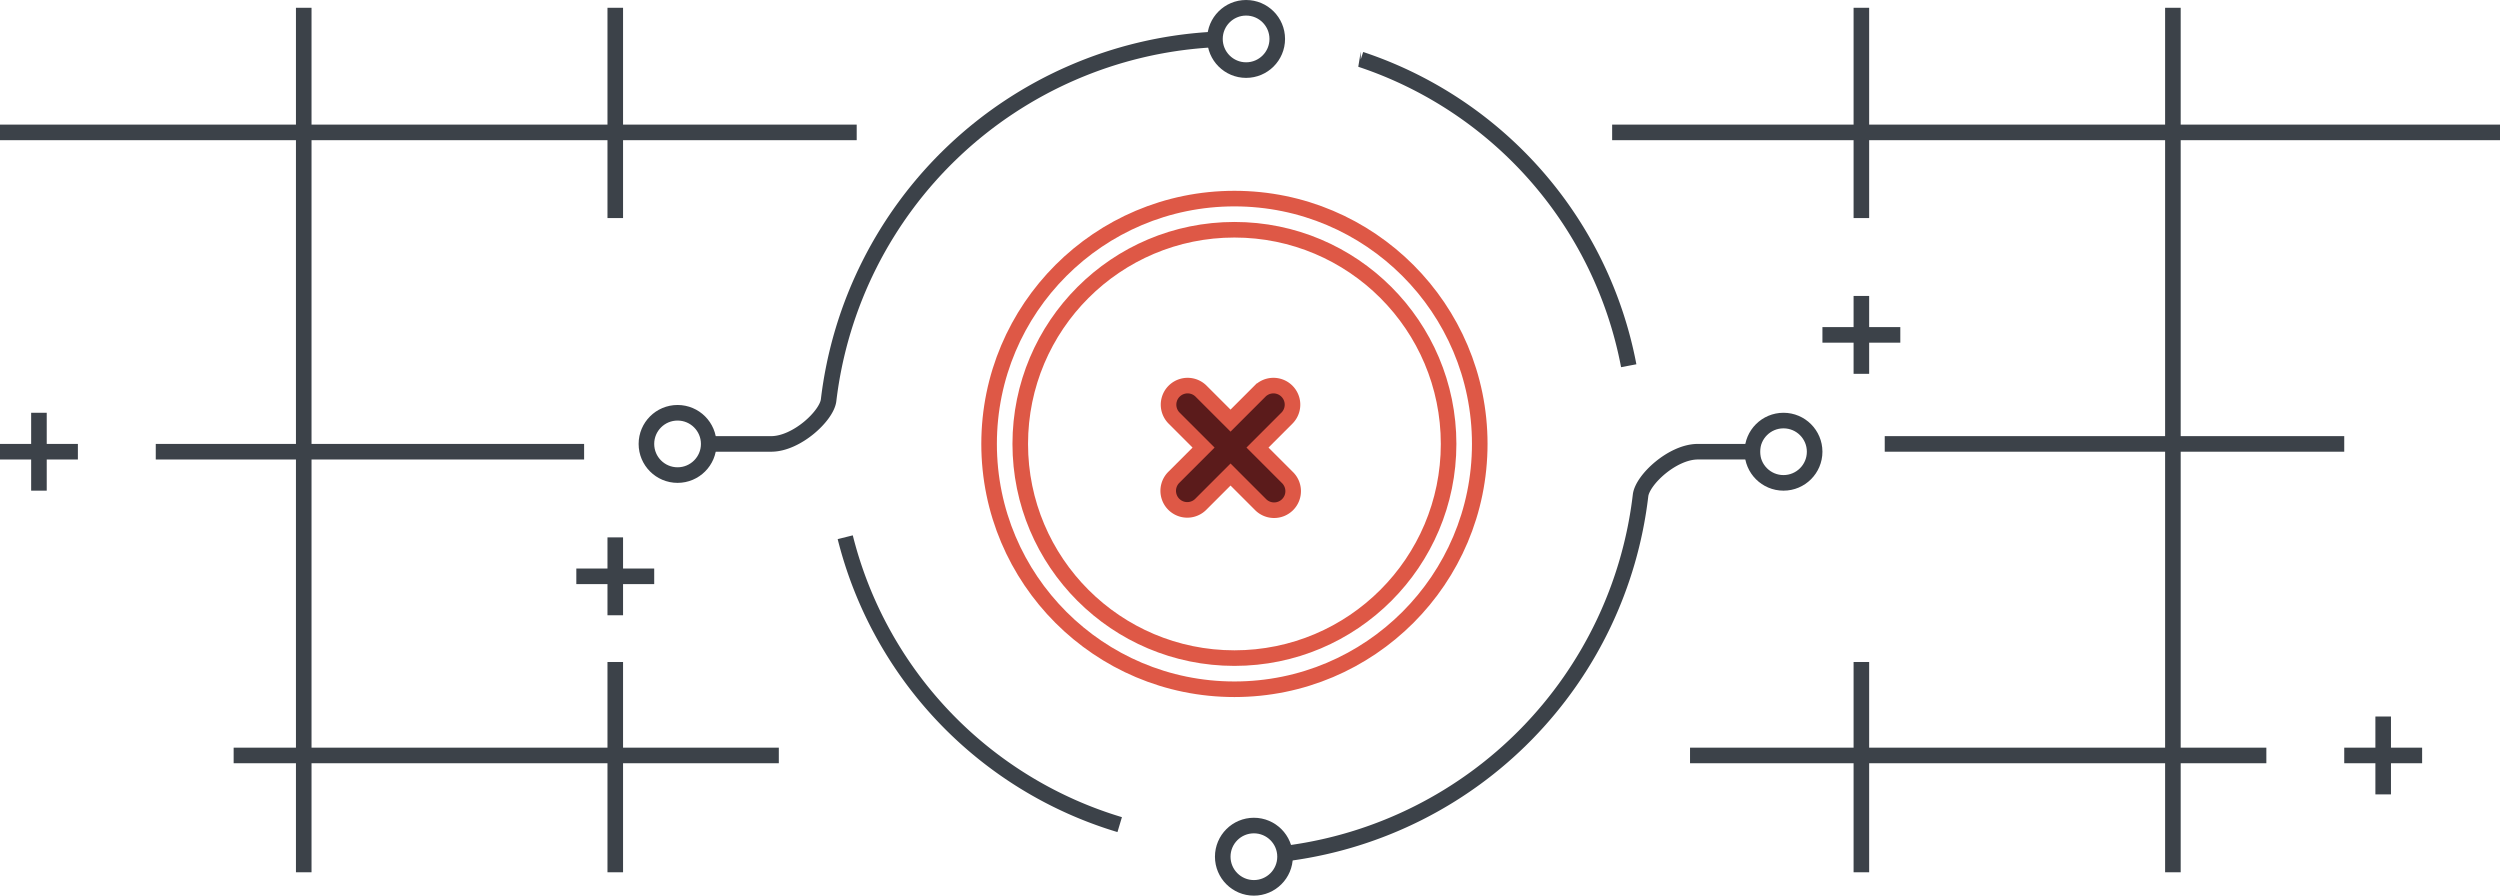 <svg xmlns="http://www.w3.org/2000/svg" width="321" height="115" viewBox="0 0 321 115"><g id="images" transform="translate(-578 -1065)"><path id="Прямоугольник_538_копия_4" data-name="Прямоугольник 538 копия 4" d="M856 1177v-14h-38v14h-2v-14h-21v-2h21v-11h2v11h38v-38h-36v-2h36v-38h-38v10h-2v-10h-31v-2h31v-15h2v15h38v-15h2v15h41v2h-41v38h21v2h-21v38h11v2h-11v14zm-200 0v-14h-38v14h-2v-14h-8v-2h8v-37h-18v-2h18v-39h-38v-2h38v-15h2v15h38v-15h2v15h30v2h-30v10h-2v-10h-38v39h35v2h-35v37h38v-11h2v11h20v2h-20v14zm227-10v-4h-4v-2h4v-4h2v4h4v2h-4v4zm-227-23v-4h-4v-2h4v-4h2v4h4v2h-4v4zm-74-16v-4h-4v-2h4v-4h2v4h4v2h-4v4zm234-15v-4h-4v-2h4v-4h2v4h4v2h-4v4z" fill="#3c4249"/><g id="Группа_4" data-name="Группа 4" stroke-width="2"><path id="Эллипс_2047_копия_5" data-name="Эллипс 2047 копия 5" d="M743.707 1174.509a52.527 52.527 0 0044.94-45.895c.233-2.006 4.1-5.615 7.352-5.615h8" fill="none" stroke="#3c4249"/><path id="Эллипс_2047_копия_6" data-name="Эллипс 2047 копия 6" d="M733.393 1070.1a52.593 52.593 0 00-49 46.285c-.233 2.006-4.107 5.615-7.372 5.615H669" fill="none" stroke="#3c4249"/><g id="Эллипс_2050_копия" data-name="Эллипс 2050 копия" transform="translate(733 1065)" fill="none" stroke="#3c4249"><circle cx="5" cy="5" r="5" stroke="none"/><circle cx="5" cy="5" r="4" fill="none"/></g><g id="Эллипс_2050_копия_2" data-name="Эллипс 2050 копия 2" transform="translate(734 1170)" fill="none" stroke="#3c4249"><circle cx="5" cy="5" r="5" stroke="none"/><circle cx="5" cy="5" r="4" fill="none"/></g><g id="Эллипс_2050_копия_3" data-name="Эллипс 2050 копия 3" transform="translate(660 1117)" fill="none" stroke="#3c4249"><circle cx="5" cy="5" r="5" stroke="none"/><circle cx="5" cy="5" r="4" fill="none"/></g><g id="Эллипс_2050_копия_4" data-name="Эллипс 2050 копия 4" transform="translate(802 1118)" fill="none" stroke="#3c4249"><circle cx="5" cy="5" r="5" stroke="none"/><circle cx="5" cy="5" r="4" fill="none"/></g><path id="Эллипс_2047_копия_4" data-name="Эллипс 2047 копия 4" d="M721.769 1170.881a51.593 51.593 0 01-35.242-36.9m66.191-61.356a51.591 51.591 0 0134.411 39.335" fill="none" stroke="#3c4249"/><g id="Сгруппировать_747" data-name="Сгруппировать 747" transform="translate(0 -.5)" stroke="#de5846"><g id="Эллипс_2047_копия_3" data-name="Эллипс 2047 копия 3" transform="translate(704 1090)" fill="none"><circle cx="32.5" cy="32.5" r="32.5" stroke="none"/><circle cx="32.5" cy="32.5" r="31.5" fill="none"/></g><path id="Прямоугольник_скругл._углы2086_копия" data-name="Прямоугольник, скругл. углы2086 копия" d="M739.823 1130.253L736 1126.43l-3.823 3.823a2.447 2.447 0 01-3.461-3.461l3.823-3.823-3.792-3.792a2.447 2.447 0 013.461-3.46l3.792 3.792 3.792-3.792a2.447 2.447 0 013.461 3.46l-3.792 3.792 3.823 3.823a2.448 2.448 0 11-3.461 3.461z" fill="#5b1b1b"/><g id="Эллипс_2047_копия_3-2" data-name="Эллипс 2047 копия 3" transform="translate(708 1094)" fill="none"><circle cx="28.5" cy="28.5" r="28.5" stroke="none"/><circle cx="28.5" cy="28.5" r="27.5" fill="none"/></g></g></g></g></svg>